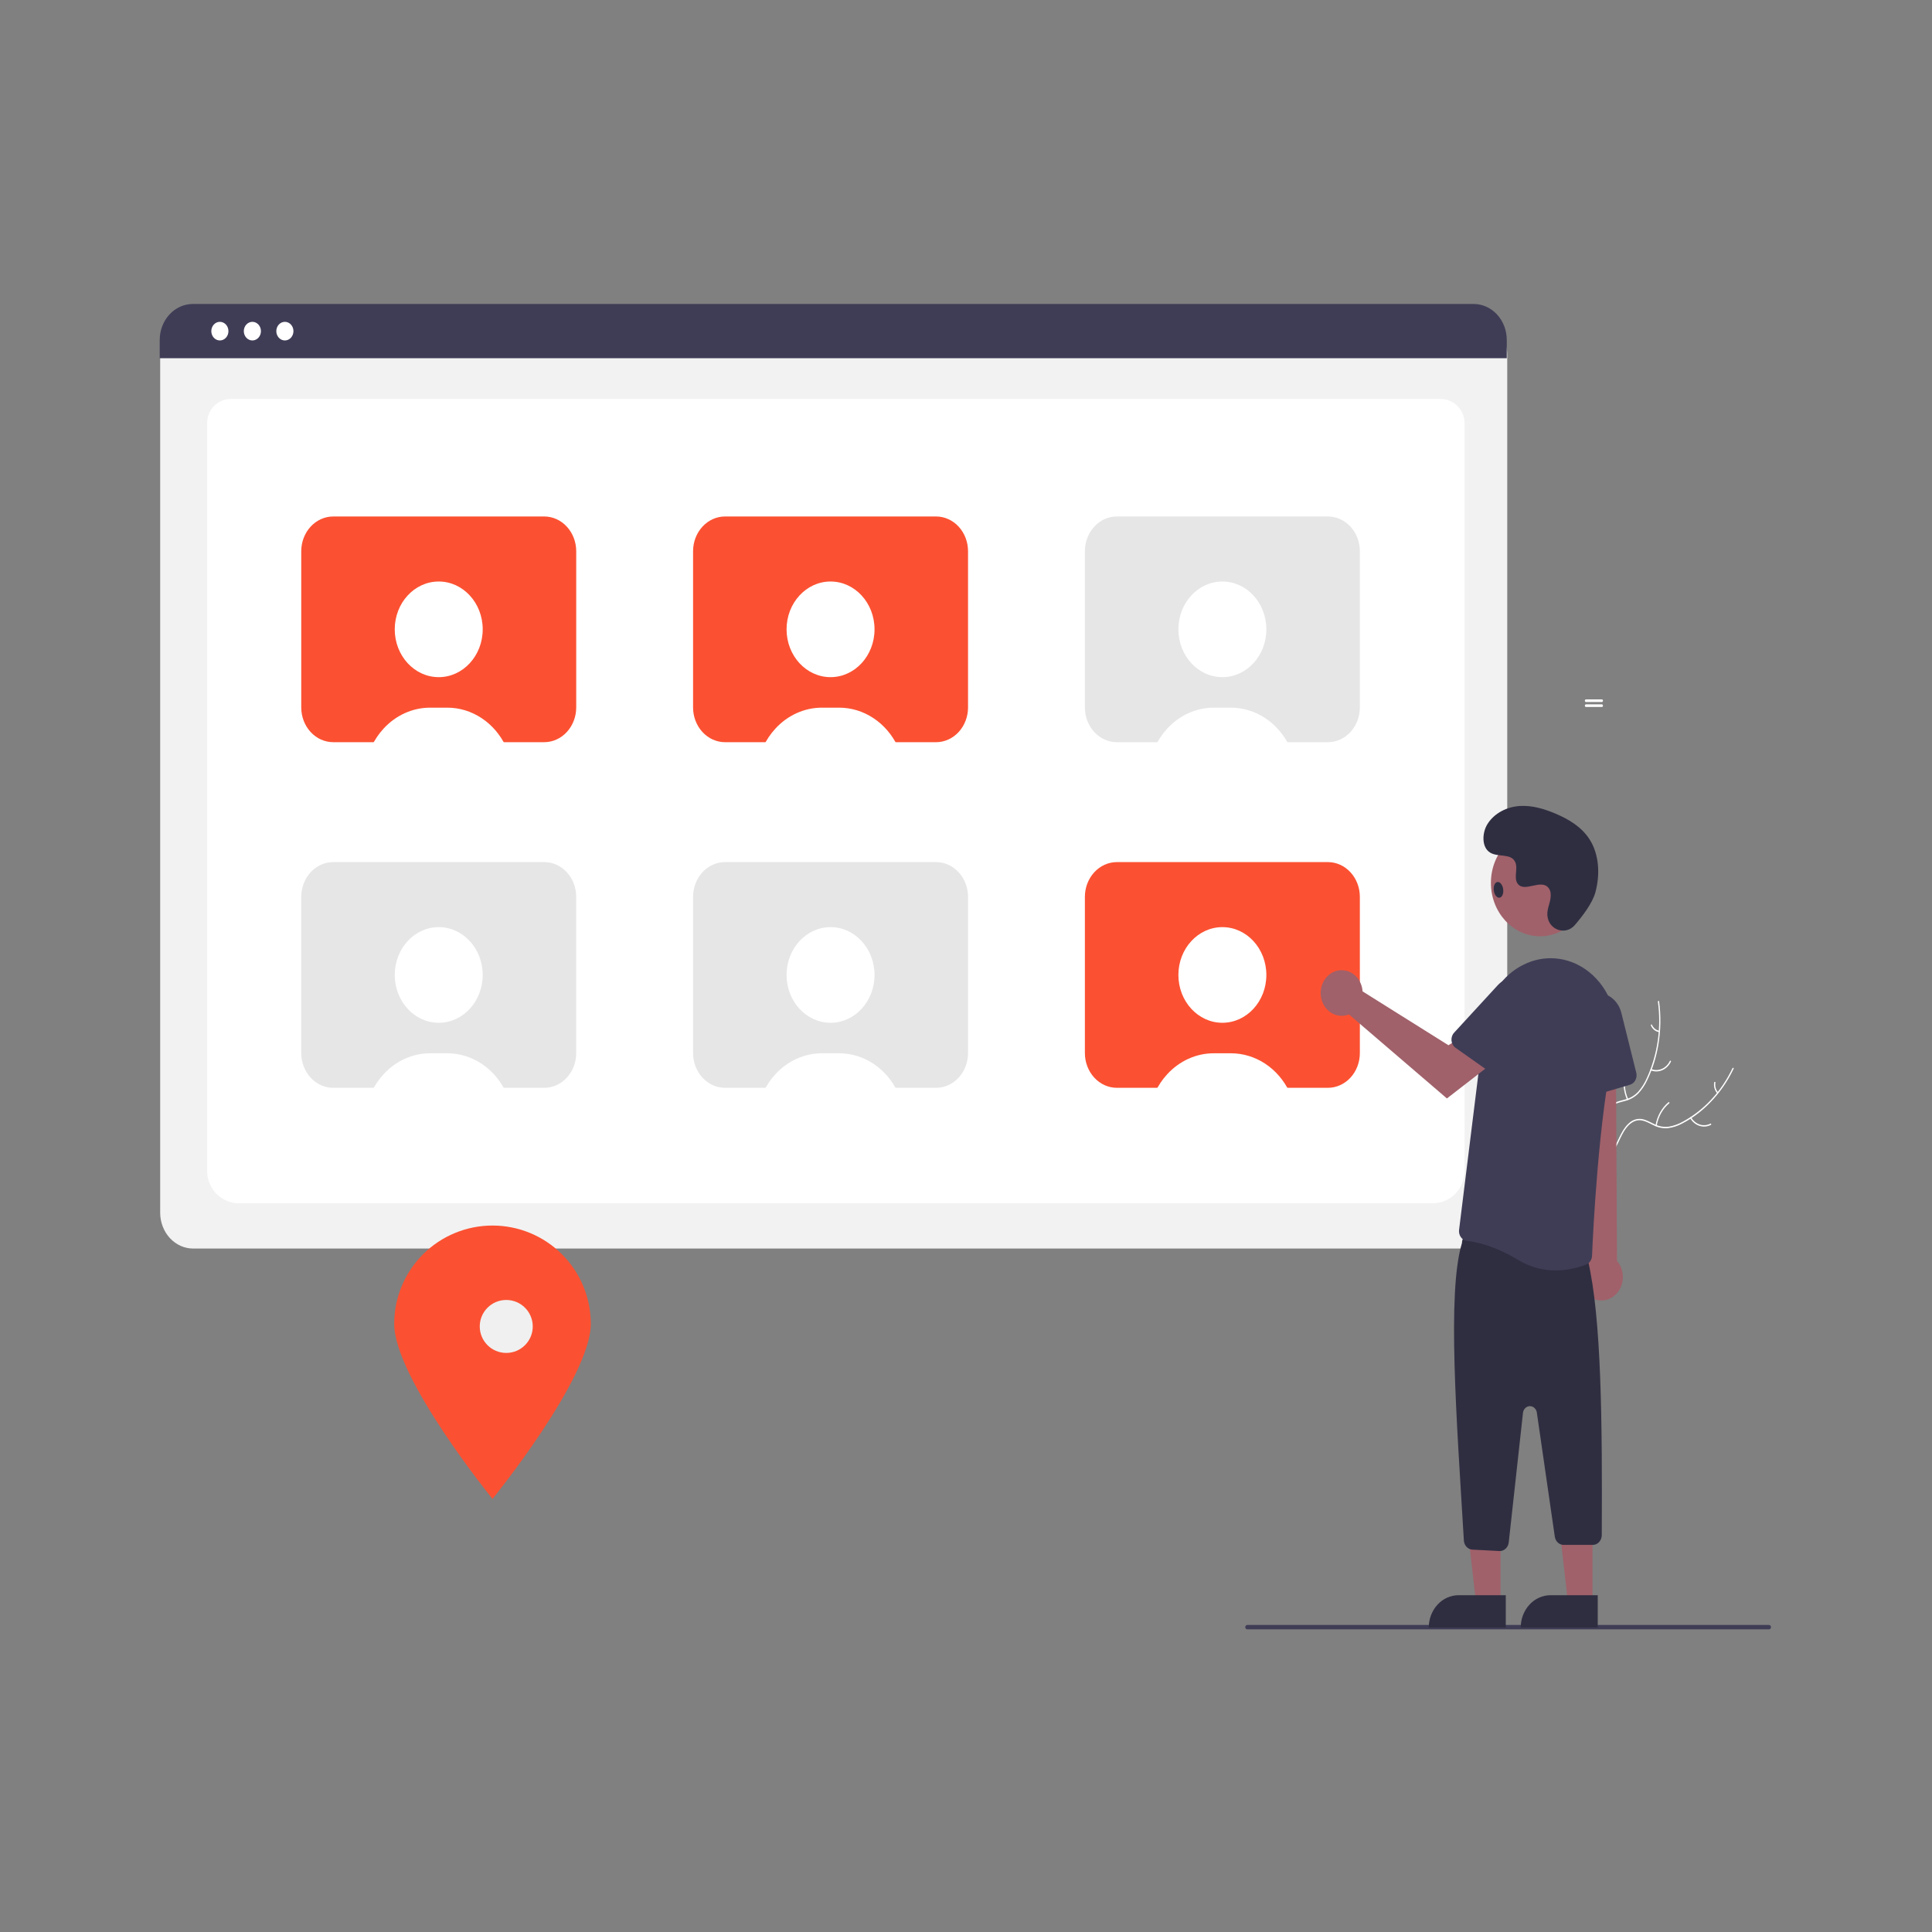 <svg width="1500" height="1500" viewBox="0 0 1500 1500" fill="none" xmlns="http://www.w3.org/2000/svg">
<rect x="0" y="0" width="1500" height="1500" fill="#808080" stroke="none"/>
<g clip-path="url(#clip0_21_1048)">
<path d="M648.834 835.321C659.306 851.968 674.163 864.471 691.295 871.054C694.96 872.545 698.812 873.376 702.707 873.514C706.505 873.511 710.233 872.361 713.504 870.183C716.589 868.222 719.544 865.813 722.999 864.732C724.775 864.208 726.629 864.113 728.439 864.454C730.249 864.795 731.976 865.563 733.504 866.709C737.379 869.452 740.148 873.602 742.731 877.766C745.599 882.39 748.514 887.243 752.991 890.05C753.533 890.39 753.034 891.32 752.492 890.98C744.702 886.096 741.818 875.738 735.188 869.441C732.094 866.503 728.196 864.598 724.107 865.547C720.532 866.378 717.483 868.859 714.373 870.875C711.21 873.052 707.623 874.323 703.924 874.576C700.035 874.661 696.162 874 692.47 872.62C684.114 869.663 676.223 865.242 669.085 859.521C660.906 853.042 653.771 845.033 647.987 835.84C647.629 835.271 648.479 834.756 648.834 835.321V835.321Z" fill="white"/>
<path d="M685.668 869.3C684.298 872.392 681.998 874.834 679.18 876.19C676.361 877.546 673.207 877.728 670.28 876.703C669.688 876.493 669.949 875.447 670.542 875.657C673.265 876.617 676.204 876.447 678.826 875.178C681.449 873.909 683.583 871.625 684.843 868.738C685.118 868.111 685.941 868.677 685.668 869.3V869.3Z" fill="white"/>
<path d="M712.055 871.41C710.125 864.689 706.02 859.035 700.558 855.575C700.017 855.233 700.517 854.304 701.057 854.646C706.735 858.257 710.996 864.151 712.991 871.15C713.18 871.817 712.244 872.073 712.055 871.41Z" fill="white"/>
<path d="M661.996 852.289C662.747 851.217 663.25 849.952 663.46 848.607C663.671 847.262 663.581 845.879 663.2 844.582C663.003 843.918 663.94 843.663 664.136 844.323C664.551 845.757 664.648 847.285 664.419 848.771C664.189 850.258 663.641 851.659 662.82 852.851C662.752 852.971 662.645 853.057 662.522 853.091C662.399 853.125 662.269 853.105 662.159 853.035C662.05 852.96 661.972 852.839 661.941 852.7C661.911 852.56 661.93 852.412 661.996 852.289V852.289Z" fill="white"/>
<path d="M711.942 828.203C709.198 829.742 706.059 830.13 703.084 829.299C700.109 828.468 697.494 826.472 695.704 823.666C695.343 823.097 696.111 822.439 696.471 823.009C698.134 825.625 700.571 827.484 703.342 828.251C706.113 829.019 709.037 828.644 711.584 827.194C712.138 826.88 712.493 827.891 711.942 828.203Z" fill="white"/>
<path d="M731.885 847.803C733.933 841.127 733.674 833.826 731.16 827.355C730.91 826.714 731.805 826.311 732.054 826.951C734.66 833.69 734.915 841.289 732.771 848.231C732.566 848.893 731.682 848.461 731.885 847.803Z" fill="white"/>
<path d="M702.124 798.548C703.296 798.202 704.373 797.534 705.259 796.602C706.145 795.671 706.812 794.506 707.201 793.213C707.398 792.548 708.282 792.981 708.086 793.641C707.652 795.068 706.914 796.353 705.937 797.385C704.96 798.416 703.774 799.162 702.482 799.557C702.363 799.606 702.232 799.602 702.116 799.545C702 799.489 701.907 799.385 701.856 799.254C701.809 799.121 701.811 798.971 701.861 798.839C701.912 798.707 702.006 798.602 702.124 798.548H702.124Z" fill="white"/>
<path d="M1345.1 829.343C1336.52 847.315 1323.14 861.783 1306.85 870.691C1303.38 872.679 1299.65 874.036 1295.79 874.714C1292.03 875.237 1288.2 874.612 1284.72 872.905C1281.44 871.386 1278.25 869.405 1274.7 868.811C1272.88 868.537 1271.03 868.7 1269.27 869.289C1267.51 869.878 1265.88 870.88 1264.49 872.229C1260.94 875.489 1258.65 879.991 1256.54 884.481C1254.19 889.467 1251.83 894.688 1247.69 898.094C1247.19 898.507 1247.79 899.36 1248.29 898.948C1255.49 893.022 1257.22 882.342 1263.12 875.174C1265.87 871.829 1269.53 869.398 1273.69 869.774C1277.33 870.102 1280.62 872.142 1283.93 873.712C1287.31 875.434 1291 876.197 1294.7 875.936C1298.57 875.482 1302.34 874.288 1305.86 872.407C1313.83 868.314 1321.18 862.833 1327.64 856.166C1335.05 848.602 1341.26 839.665 1345.99 829.74C1346.29 829.126 1345.39 828.732 1345.1 829.343Z" fill="white"/>
<path d="M1312.25 868.17C1313.94 871.049 1316.49 873.153 1319.44 874.108C1322.38 875.063 1325.53 874.806 1328.32 873.384C1328.89 873.094 1328.51 872.092 1327.95 872.382C1325.35 873.712 1322.42 873.951 1319.68 873.055C1316.93 872.159 1314.57 870.188 1313 867.498C1312.66 866.913 1311.91 867.589 1312.25 868.17Z" fill="white"/>
<path d="M1286.29 873.921C1287.47 866.984 1290.93 860.804 1295.97 856.614C1296.47 856.199 1295.87 855.346 1295.38 855.76C1290.13 860.131 1286.55 866.571 1285.33 873.793C1285.22 874.482 1286.17 874.606 1286.29 873.921H1286.29Z" fill="white"/>
<path d="M1333.88 848.005C1333.02 847.046 1332.38 845.86 1332.03 844.554C1331.67 843.248 1331.61 841.863 1331.85 840.524C1331.97 839.837 1331.01 839.714 1330.89 840.396C1330.64 841.877 1330.71 843.407 1331.1 844.85C1331.49 846.294 1332.18 847.608 1333.13 848.678C1333.21 848.787 1333.32 848.857 1333.45 848.874C1333.57 848.891 1333.7 848.853 1333.8 848.768C1333.9 848.679 1333.97 848.548 1333.98 848.405C1334 848.262 1333.96 848.119 1333.88 848.005H1333.88Z" fill="white"/>
<path d="M1287.19 777.721C1289.94 797.895 1286.98 818.532 1278.73 836.701C1277.02 840.648 1274.76 844.265 1272.05 847.42C1269.32 850.398 1265.93 852.496 1262.24 853.497C1258.81 854.509 1255.2 855.097 1252.05 857.03C1250.45 858.047 1249.06 859.433 1247.97 861.098C1246.88 862.763 1246.12 864.669 1245.73 866.691C1244.64 871.702 1245.21 876.855 1245.92 881.873C1246.71 887.444 1247.61 893.217 1246.13 898.746C1245.95 899.416 1246.88 899.692 1247.06 899.023C1249.64 889.404 1245.32 879.7 1246.2 869.975C1246.61 865.437 1248.24 861.011 1251.76 858.485C1254.84 856.277 1258.56 855.667 1262.04 854.677C1265.66 853.759 1269.02 851.858 1271.83 849.138C1274.68 846.149 1277.05 842.635 1278.85 838.747C1283.03 830.068 1285.97 820.702 1287.57 810.992C1289.45 799.922 1289.63 788.571 1288.12 777.43C1288.02 776.74 1287.1 777.036 1287.19 777.721Z" fill="white"/>
<path d="M1281.69 831.026C1284.58 832.173 1287.74 832.123 1290.6 830.886C1293.46 829.649 1295.84 827.305 1297.31 824.273C1297.61 823.658 1296.77 823.111 1296.48 823.727C1295.11 826.553 1292.9 828.736 1290.23 829.882C1287.56 831.028 1284.62 831.061 1281.94 829.975C1281.35 829.74 1281.11 830.793 1281.69 831.026Z" fill="white"/>
<path d="M1264.04 853.242C1261.28 846.9 1260.74 839.618 1262.53 832.848C1262.7 832.178 1261.77 831.902 1261.59 832.572C1259.74 839.62 1260.32 847.197 1263.2 853.79C1263.48 854.418 1264.31 853.867 1264.04 853.242Z" fill="white"/>
<path d="M1288.2 800.235C1287 800.054 1285.86 799.54 1284.88 798.739C1283.9 797.937 1283.11 796.874 1282.58 795.644C1282.31 795.012 1281.48 795.564 1281.75 796.191C1282.34 797.547 1283.21 798.721 1284.29 799.609C1285.37 800.497 1286.63 801.073 1287.96 801.286C1288.08 801.318 1288.21 801.296 1288.32 801.224C1288.43 801.152 1288.51 801.036 1288.54 800.899C1288.58 800.76 1288.56 800.612 1288.49 800.487C1288.43 800.363 1288.32 800.272 1288.2 800.235V800.235Z" fill="white"/>
<path d="M1243.63 543.013H1231.37C1231.13 543.014 1230.9 543.123 1230.73 543.314C1230.56 543.505 1230.47 543.764 1230.47 544.035C1230.46 544.189 1230.5 544.341 1230.56 544.476C1230.64 544.649 1230.75 544.796 1230.89 544.899C1231.04 545.002 1231.2 545.057 1231.37 545.057H1243.63C1243.81 545.058 1243.97 545.004 1244.12 544.901C1244.27 544.798 1244.38 544.651 1244.46 544.476C1244.51 544.339 1244.54 544.187 1244.54 544.035C1244.54 543.901 1244.52 543.768 1244.47 543.644C1244.43 543.52 1244.36 543.407 1244.28 543.312C1244.19 543.217 1244.09 543.142 1243.98 543.09C1243.87 543.039 1243.75 543.013 1243.63 543.013Z" fill="white"/>
<path d="M1243.63 546.854H1231.37C1231.13 546.854 1230.9 546.962 1230.73 547.154C1230.56 547.346 1230.47 547.606 1230.47 547.877C1230.47 548.148 1230.56 548.408 1230.73 548.6C1230.9 548.791 1231.13 548.899 1231.37 548.899H1243.63C1243.88 548.899 1244.11 548.791 1244.28 548.6C1244.45 548.408 1244.54 548.148 1244.54 547.877C1244.54 547.606 1244.45 547.346 1244.28 547.154C1244.11 546.962 1243.88 546.854 1243.63 546.854Z" fill="white"/>
<path d="M736.221 540.716C737.77 540.716 739.025 539.3 739.025 537.553C739.025 535.806 737.77 534.39 736.221 534.39C734.671 534.39 733.416 535.806 733.416 537.553C733.416 539.3 734.671 540.716 736.221 540.716Z" fill="white"/>
<path d="M746.867 540.716C748.416 540.716 749.672 539.3 749.672 537.553C749.672 535.806 748.416 534.39 746.867 534.39C745.318 534.39 744.062 535.806 744.062 537.553C744.062 539.3 745.318 540.716 746.867 540.716Z" fill="white"/>
<path d="M757.514 540.716C759.064 540.716 760.319 539.3 760.319 537.553C760.319 535.806 759.064 534.39 757.514 534.39C755.965 534.39 754.709 535.806 754.709 537.553C754.709 539.3 755.965 540.716 757.514 540.716Z" fill="white"/>
<path d="M915.61 676.297C917.159 676.297 918.415 674.881 918.415 673.134C918.415 671.387 917.159 669.971 915.61 669.971C914.061 669.971 912.805 671.387 912.805 673.134C912.805 674.881 914.061 676.297 915.61 676.297Z" fill="white"/>
<path d="M926.257 676.297C927.806 676.297 929.062 674.881 929.062 673.134C929.062 671.387 927.806 669.971 926.257 669.971C924.707 669.971 923.452 671.387 923.452 673.134C923.452 674.881 924.707 676.297 926.257 676.297Z" fill="white"/>
<path d="M936.904 676.297C938.453 676.297 939.709 674.881 939.709 673.134C939.709 671.387 938.453 669.971 936.904 669.971C935.355 669.971 934.099 671.387 934.099 673.134C934.099 674.881 935.355 676.297 936.904 676.297Z" fill="white"/>
<g clip-path="url(#clip1_21_1048)">
<path d="M1144.61 969.374H149.969C143.179 969.366 136.67 966.429 131.869 961.209C127.068 955.989 124.367 948.91 124.359 941.528V274.638C124.365 269.229 126.343 264.043 129.861 260.219C133.378 256.394 138.147 254.243 143.121 254.236H1151.13C1156.19 254.243 1161.05 256.431 1164.62 260.322C1168.2 264.213 1170.21 269.488 1170.22 274.99V941.528C1170.21 948.91 1167.51 955.989 1162.71 961.209C1157.91 966.429 1151.4 969.366 1144.61 969.374V969.374Z" fill="#F2F2F2"/>
<path d="M1112.45 934.216H185.472C171.883 934.216 160.828 922.96 160.828 909.124V328.387C160.828 318.126 169.02 309.777 179.089 309.777H1118.53C1128.77 309.777 1137.1 318.263 1137.1 328.694V909.124C1137.1 922.96 1126.04 934.216 1112.45 934.216Z" fill="white"/>
<path d="M1169.86 278.108H124V263.931C124.01 256.523 126.721 249.423 131.54 244.186C136.359 238.95 142.89 236.006 149.703 236H1144.16C1150.97 236.006 1157.51 238.95 1162.32 244.186C1167.14 249.423 1169.85 256.523 1169.86 263.931V278.108Z" fill="#3F3D56"/>
<path d="M170.711 264.325C174.383 264.325 177.359 261.089 177.359 257.096C177.359 253.104 174.383 249.867 170.711 249.867C167.039 249.867 164.062 253.104 164.062 257.096C164.062 261.089 167.039 264.325 170.711 264.325Z" fill="white"/>
<path d="M195.946 264.325C199.618 264.325 202.594 261.089 202.594 257.096C202.594 253.104 199.618 249.867 195.946 249.867C192.274 249.867 189.298 253.104 189.298 257.096C189.298 261.089 192.274 264.325 195.946 264.325Z" fill="white"/>
<path d="M221.181 264.325C224.853 264.325 227.83 261.089 227.83 257.096C227.83 253.104 224.853 249.867 221.181 249.867C217.51 249.867 214.533 253.104 214.533 257.096C214.533 261.089 217.51 264.325 221.181 264.325Z" fill="white"/>
<path d="M422.542 400.996H258.718C255.457 400.995 252.227 401.693 249.214 403.05C246.201 404.406 243.463 406.395 241.156 408.903C238.85 411.411 237.021 414.388 235.773 417.664C234.526 420.941 233.884 424.453 233.885 427.999V549.224C233.884 552.771 234.526 556.282 235.773 559.559C237.021 562.836 238.85 565.813 241.156 568.32C243.463 570.828 246.201 572.817 249.214 574.174C252.227 575.53 255.457 576.228 258.718 576.227H422.542C429.128 576.226 435.444 573.381 440.101 568.317C444.758 563.253 447.375 556.386 447.376 549.224V427.999C447.375 420.838 444.758 413.97 440.101 408.906C435.444 403.842 429.128 400.997 422.542 400.996V400.996Z" fill="#FB5132"/>
<path d="M538.094 427.993V549.233C538.094 556.394 540.71 563.263 545.367 568.327C550.024 573.391 556.341 576.236 562.927 576.236H726.747C733.334 576.236 739.65 573.391 744.307 568.327C748.964 563.263 751.581 556.394 751.581 549.233V427.993C751.581 420.831 748.964 413.963 744.307 408.899C739.65 403.835 733.334 400.99 726.747 400.99H562.927C556.341 400.99 550.024 403.835 545.367 408.899C540.71 413.963 538.094 420.831 538.094 427.993Z" fill="#FB5132"/>
<path d="M842.304 427.993V549.233C842.304 556.394 844.921 563.263 849.578 568.327C854.235 573.391 860.551 576.236 867.138 576.236H1030.96C1037.54 576.236 1043.86 573.391 1048.52 568.327C1053.18 563.263 1055.79 556.394 1055.79 549.233V427.993C1055.79 420.831 1053.18 413.963 1048.52 408.899C1043.86 403.835 1037.54 400.99 1030.96 400.99H867.138C860.551 400.99 854.235 403.835 849.578 408.899C844.921 413.963 842.304 420.831 842.304 427.993Z" fill="#E6E6E6"/>
<path d="M233.883 696.333V817.573C233.883 824.734 236.499 831.603 241.156 836.667C245.814 841.731 252.13 844.575 258.716 844.575H422.537C429.123 844.575 435.439 841.731 440.097 836.667C444.754 831.603 447.37 824.734 447.37 817.573V696.333C447.37 689.171 444.754 682.303 440.097 677.239C435.439 672.175 429.123 669.33 422.537 669.33H258.716C252.13 669.33 245.814 672.175 241.156 677.239C236.499 682.303 233.883 689.171 233.883 696.333Z" fill="#E6E6E6"/>
<path d="M538.094 696.333V817.573C538.094 824.734 540.71 831.603 545.367 836.667C550.024 841.731 556.341 844.575 562.927 844.575H726.747C733.334 844.575 739.65 841.731 744.307 836.667C748.964 831.603 751.581 824.734 751.581 817.573V696.333C751.581 689.171 748.964 682.303 744.307 677.239C739.65 672.175 733.334 669.33 726.747 669.33H562.927C556.341 669.33 550.024 672.175 545.367 677.239C540.71 682.303 538.094 689.171 538.094 696.333Z" fill="#E6E6E6"/>
<path d="M842.304 696.333V817.573C842.304 824.734 844.921 831.603 849.578 836.667C854.235 841.731 860.551 844.575 867.138 844.575H1030.96C1037.54 844.575 1043.86 841.731 1048.52 836.667C1053.18 831.603 1055.79 824.734 1055.79 817.573V696.333C1055.79 689.171 1053.18 682.303 1048.52 677.239C1043.86 672.175 1037.54 669.33 1030.96 669.33H867.138C860.551 669.33 854.235 672.175 849.578 677.239C844.921 682.303 842.304 689.171 842.304 696.333Z" fill="#FB5132"/>
<path d="M340.627 525.741C359.485 525.741 374.773 509.118 374.773 488.612C374.773 468.107 359.485 451.483 340.627 451.483C321.768 451.483 306.48 468.107 306.48 488.612C306.48 509.118 321.768 525.741 340.627 525.741Z" fill="white"/>
<path d="M392.804 579.602H288.441C290.88 574.487 294.025 569.808 297.769 565.73C302.52 560.553 308.164 556.447 314.378 553.649C320.592 550.852 327.254 549.417 333.98 549.427H347.266C356.673 549.422 365.9 552.236 373.933 557.559C381.966 562.882 388.495 570.509 392.804 579.602V579.602Z" fill="white"/>
<path d="M644.837 525.741C663.696 525.741 678.983 509.118 678.983 488.612C678.983 468.107 663.696 451.483 644.837 451.483C625.979 451.483 610.691 468.107 610.691 488.612C610.691 509.118 625.979 525.741 644.837 525.741Z" fill="white"/>
<path d="M697.015 579.602H592.652C595.09 574.487 598.236 569.808 601.98 565.73C606.73 560.553 612.375 556.447 618.589 553.649C624.803 550.852 631.464 549.417 638.19 549.427H651.476C660.884 549.422 670.11 552.236 678.144 557.559C686.177 562.882 692.706 570.509 697.015 579.602V579.602Z" fill="white"/>
<path d="M949.048 525.741C967.906 525.741 983.194 509.118 983.194 488.612C983.194 468.107 967.906 451.483 949.048 451.483C930.189 451.483 914.902 468.107 914.902 488.612C914.902 509.118 930.189 525.741 949.048 525.741Z" fill="white"/>
<path d="M1001.23 579.602H896.863C899.301 574.487 902.447 569.808 906.191 565.73C910.941 560.553 916.586 556.447 922.8 553.649C929.014 550.852 935.675 549.417 942.401 549.427H955.687C965.095 549.422 974.321 552.236 982.354 557.559C990.388 562.882 996.917 570.509 1001.23 579.602V579.602Z" fill="white"/>
<path d="M340.627 794.081C359.485 794.081 374.773 777.458 374.773 756.952C374.773 736.446 359.485 719.823 340.627 719.823C321.768 719.823 306.48 736.446 306.48 756.952C306.48 777.458 321.768 794.081 340.627 794.081Z" fill="white"/>
<path d="M392.804 847.942H288.441C290.88 842.826 294.025 838.148 297.769 834.07C302.52 828.892 308.164 824.787 314.378 821.989C320.592 819.191 327.254 817.756 333.98 817.767H347.266C356.673 817.762 365.9 820.576 373.933 825.899C381.966 831.222 388.495 838.849 392.804 847.942V847.942Z" fill="white"/>
<path d="M644.837 794.081C663.696 794.081 678.983 777.458 678.983 756.952C678.983 736.446 663.696 719.823 644.837 719.823C625.979 719.823 610.691 736.446 610.691 756.952C610.691 777.458 625.979 794.081 644.837 794.081Z" fill="white"/>
<path d="M697.015 847.942H592.652C595.09 842.826 598.236 838.148 601.98 834.07C606.73 828.892 612.375 824.787 618.589 821.989C624.803 819.191 631.464 817.756 638.19 817.767H651.476C660.884 817.762 670.11 820.576 678.144 825.899C686.177 831.222 692.706 838.849 697.015 847.942V847.942Z" fill="white"/>
<path d="M949.048 794.081C967.906 794.081 983.194 777.458 983.194 756.952C983.194 736.446 967.906 719.823 949.048 719.823C930.189 719.823 914.902 736.446 914.902 756.952C914.902 777.458 930.189 794.081 949.048 794.081Z" fill="white"/>
<path d="M1001.23 847.942H896.863C899.301 842.826 902.447 838.148 906.191 834.07C910.941 828.892 916.586 824.787 922.8 821.989C929.014 819.191 935.675 817.756 942.401 817.767H955.687C965.095 817.762 974.321 820.576 982.354 825.899C990.388 831.222 996.917 838.849 1001.23 847.942V847.942Z" fill="white"/>
<path d="M1373.45 1265H968.351C967.94 1265 967.545 1264.82 967.254 1264.51C966.963 1264.19 966.799 1263.76 966.799 1263.31C966.799 1262.87 966.963 1262.44 967.254 1262.12C967.545 1261.8 967.94 1261.62 968.351 1261.62H1373.45C1373.86 1261.62 1374.25 1261.8 1374.55 1262.12C1374.84 1262.44 1375 1262.87 1375 1263.31C1375 1263.76 1374.84 1264.19 1374.55 1264.51C1374.25 1264.82 1373.86 1265 1373.45 1265Z" fill="#3F3D56"/>
<path d="M1165.01 1244.42L1145.99 1244.42L1136.93 1164.61L1165.02 1164.62L1165.01 1244.42Z" fill="#A0616A"/>
<path d="M1132.39 1238.51H1169.09V1263.63H1109.29C1109.29 1260.33 1109.89 1257.07 1111.05 1254.02C1112.21 1250.97 1113.91 1248.2 1116.06 1245.87C1118.2 1243.53 1120.75 1241.68 1123.55 1240.42C1126.36 1239.16 1129.36 1238.51 1132.39 1238.51V1238.51Z" fill="#2F2E41"/>
<path d="M1236.41 1244.42L1217.38 1244.42L1208.33 1164.61L1236.41 1164.62L1236.41 1244.42Z" fill="#A0616A"/>
<path d="M1203.79 1238.51H1240.49V1263.63H1180.69C1180.69 1260.33 1181.28 1257.07 1182.44 1254.02C1183.61 1250.97 1185.31 1248.2 1187.45 1245.87C1189.6 1243.53 1192.15 1241.68 1194.95 1240.42C1197.75 1239.16 1200.76 1238.51 1203.79 1238.51V1238.51Z" fill="#2F2E41"/>
<path d="M1234.09 1006.73C1232.04 1005.3 1230.3 1003.39 1229 1001.15C1227.7 998.908 1226.87 996.383 1226.57 993.754C1226.26 991.124 1226.49 988.454 1227.24 985.931C1227.98 983.408 1229.23 981.093 1230.89 979.15L1218.36 785.814L1254.45 789.62L1255.44 978.955C1258.26 982.2 1259.88 986.456 1260 990.917C1260.13 995.377 1258.74 999.732 1256.11 1003.16C1253.48 1006.58 1249.78 1008.84 1245.72 1009.49C1241.66 1010.15 1237.52 1009.17 1234.09 1006.73V1006.73Z" fill="#A0616A"/>
<path d="M1164.12 1204.22L1143.17 1203.13C1141.38 1203.04 1139.7 1202.21 1138.46 1200.8C1137.23 1199.4 1136.53 1197.54 1136.52 1195.6C1130.99 1102.91 1123.35 1003.53 1135.05 965.135C1135.05 964.041 1135.26 962.958 1135.67 961.961C1136.09 960.963 1136.69 960.075 1137.45 959.356C1138.21 958.637 1139.1 958.105 1140.07 957.796C1141.03 957.487 1142.05 957.408 1143.04 957.565L1226.85 970.793C1228.5 971.045 1230.02 971.938 1231.12 973.308C1232.22 974.679 1232.82 976.434 1232.83 978.252C1243.53 1023.71 1244.01 1106.15 1243.61 1191.8C1243.61 1192.8 1243.44 1193.8 1243.09 1194.72C1242.74 1195.65 1242.23 1196.5 1241.58 1197.21C1240.93 1197.92 1240.16 1198.48 1239.31 1198.87C1238.45 1199.25 1237.54 1199.45 1236.62 1199.45H1214.04C1212.37 1199.46 1210.76 1198.82 1209.49 1197.64C1208.23 1196.46 1207.39 1194.83 1207.14 1193.04L1193.2 1096.73C1193 1095.32 1192.34 1094.04 1191.33 1093.12C1190.33 1092.2 1189.05 1091.71 1187.74 1091.74C1186.43 1091.76 1185.17 1092.31 1184.19 1093.26C1183.22 1094.22 1182.6 1095.53 1182.44 1096.94L1171.38 1197.53C1171.18 1199.37 1170.36 1201.07 1169.08 1202.3C1167.8 1203.54 1166.16 1204.22 1164.45 1204.23C1164.34 1204.23 1164.23 1204.22 1164.12 1204.22Z" fill="#2F2E41"/>
<path d="M1178.86 978.262C1160.39 967.104 1145.96 964.172 1139.01 963.417C1138.08 963.32 1137.18 963.02 1136.37 962.535C1135.55 962.049 1134.84 961.389 1134.27 960.594C1133.68 959.793 1133.25 958.872 1133 957.885C1132.75 956.898 1132.69 955.867 1132.82 954.854L1152.9 792.751C1154.06 783.268 1157.43 774.264 1162.69 766.596C1167.95 758.928 1174.92 752.852 1182.95 748.944C1190.73 745.059 1199.29 743.401 1207.82 744.128C1216.35 744.855 1224.56 747.943 1231.68 753.098C1232.37 753.595 1233.05 754.104 1233.71 754.622C1241.91 761.156 1248.15 770.184 1251.64 780.568C1255.13 790.951 1255.72 802.226 1253.32 812.97C1241.01 867.744 1236.78 957.54 1236.06 974.985C1236 976.472 1235.54 977.908 1234.73 979.11C1233.93 980.313 1232.81 981.23 1231.53 981.744C1223.95 984.738 1215.96 986.286 1207.9 986.319C1197.74 986.386 1187.74 983.612 1178.86 978.262Z" fill="#3F3D56"/>
<path d="M1226.53 850.778C1225.68 850.117 1224.98 849.258 1224.48 848.265C1223.99 847.271 1223.7 846.169 1223.64 845.039L1221 792.93C1220.74 787.767 1222.24 782.682 1225.22 778.655C1228.21 774.628 1232.45 771.944 1237.15 771.121C1241.84 770.297 1246.65 771.393 1250.65 774.196C1254.64 777 1257.54 781.312 1258.79 786.302L1270.4 832.891C1270.89 834.834 1270.64 836.907 1269.72 838.654C1268.8 840.401 1267.28 841.679 1265.49 842.208L1232.44 851.95C1231.44 852.248 1230.39 852.298 1229.36 852.095C1228.34 851.892 1227.37 851.442 1226.53 850.778V850.778Z" fill="#3F3D56"/>
<path d="M1195.66 726.934C1216.71 726.934 1233.78 708.376 1233.78 685.483C1233.78 662.59 1216.71 644.032 1195.66 644.032C1174.61 644.032 1157.54 662.59 1157.54 685.483C1157.54 708.376 1174.61 726.934 1195.66 726.934Z" fill="#A0616A"/>
<path d="M1057.52 766.922C1057.71 767.832 1057.83 768.758 1057.89 769.69L1124.56 811.513L1140.77 801.369L1158.04 825.962L1123.38 852.831L1047.31 787.581C1044.21 788.829 1040.83 789.021 1037.62 788.131C1034.42 787.24 1031.54 785.31 1029.37 782.597C1027.2 779.883 1025.84 776.516 1025.47 772.941C1025.1 769.366 1025.74 765.755 1027.31 762.586C1028.87 759.417 1031.29 756.842 1034.23 755.202C1037.18 753.563 1040.51 752.937 1043.79 753.407C1047.07 753.878 1050.14 755.423 1052.59 757.837C1055.04 760.251 1056.76 763.42 1057.52 766.922V766.922Z" fill="#A0616A"/>
<path d="M1126.94 807.957C1126.83 806.831 1126.96 805.693 1127.3 804.626C1127.65 803.559 1128.21 802.59 1128.95 801.791L1162.88 764.884C1166.25 761.228 1170.73 759.055 1175.48 758.784C1180.23 758.512 1184.9 760.163 1188.6 763.416C1192.3 766.669 1194.75 771.295 1195.5 776.401C1196.24 781.508 1195.22 786.734 1192.64 791.071L1168.47 831.562C1167.46 833.249 1165.88 834.433 1164.06 834.852C1162.25 835.271 1160.36 834.892 1158.81 833.798L1130.09 813.532C1129.21 812.917 1128.48 812.098 1127.93 811.133C1127.39 810.168 1127.05 809.083 1126.94 807.957V807.957Z" fill="#3F3D56"/>
<path d="M1222.64 718.278C1215.52 726.515 1202.32 722.093 1201.39 710.84C1201.32 709.967 1201.32 709.087 1201.41 708.215C1201.88 703.23 1204.53 698.705 1203.9 693.442C1203.75 692.132 1203.31 690.883 1202.59 689.815C1196.93 681.563 1183.62 693.506 1178.28 686.036C1175 681.455 1178.85 674.244 1176.33 669.124C1173.01 662.368 1163.17 665.701 1157 662.001C1150.14 657.883 1150.55 646.431 1155.07 639.466C1160.58 630.971 1170.24 626.438 1179.78 625.784C1189.33 625.131 1198.8 627.936 1207.71 631.71C1217.83 635.999 1227.87 641.927 1234.1 651.604C1241.67 663.372 1242.4 679.194 1238.61 692.955C1236.31 701.326 1228.44 711.552 1222.64 718.278Z" fill="#2F2E41"/>
<path d="M458.701 1027.79C458.701 1069.91 382.377 1163.76 382.377 1163.76C382.377 1163.76 306.053 1069.91 306.053 1027.79C306.053 1007.56 314.094 988.153 328.408 973.848C342.721 959.543 362.135 951.506 382.377 951.506C402.619 951.506 422.033 959.543 436.346 973.848C450.66 988.153 458.701 1007.56 458.701 1027.79V1027.79Z" fill="#FB5132"/>
<path d="M393.052 1050.41C404.415 1050.41 413.627 1041.21 413.627 1029.85C413.627 1018.49 404.415 1009.29 393.052 1009.29C381.689 1009.29 372.478 1018.49 372.478 1029.85C372.478 1041.21 381.689 1050.41 393.052 1050.41Z" fill="#F0F0F0"/>
<ellipse rx="3.69" ry="6.147" transform="matrix(0.992 -0.129 0.13 0.992 1163.42 690.875)" fill="#2F2E41"/>
</g>
</g>
<defs>
<clipPath id="clip0_21_1048">
<rect width="1500" height="1500" fill="white"/>
</clipPath>
<clipPath id="clip1_21_1048">
<rect width="1251" height="1029" fill="white" transform="translate(124 236)"/>
</clipPath>
</defs>
</svg>
